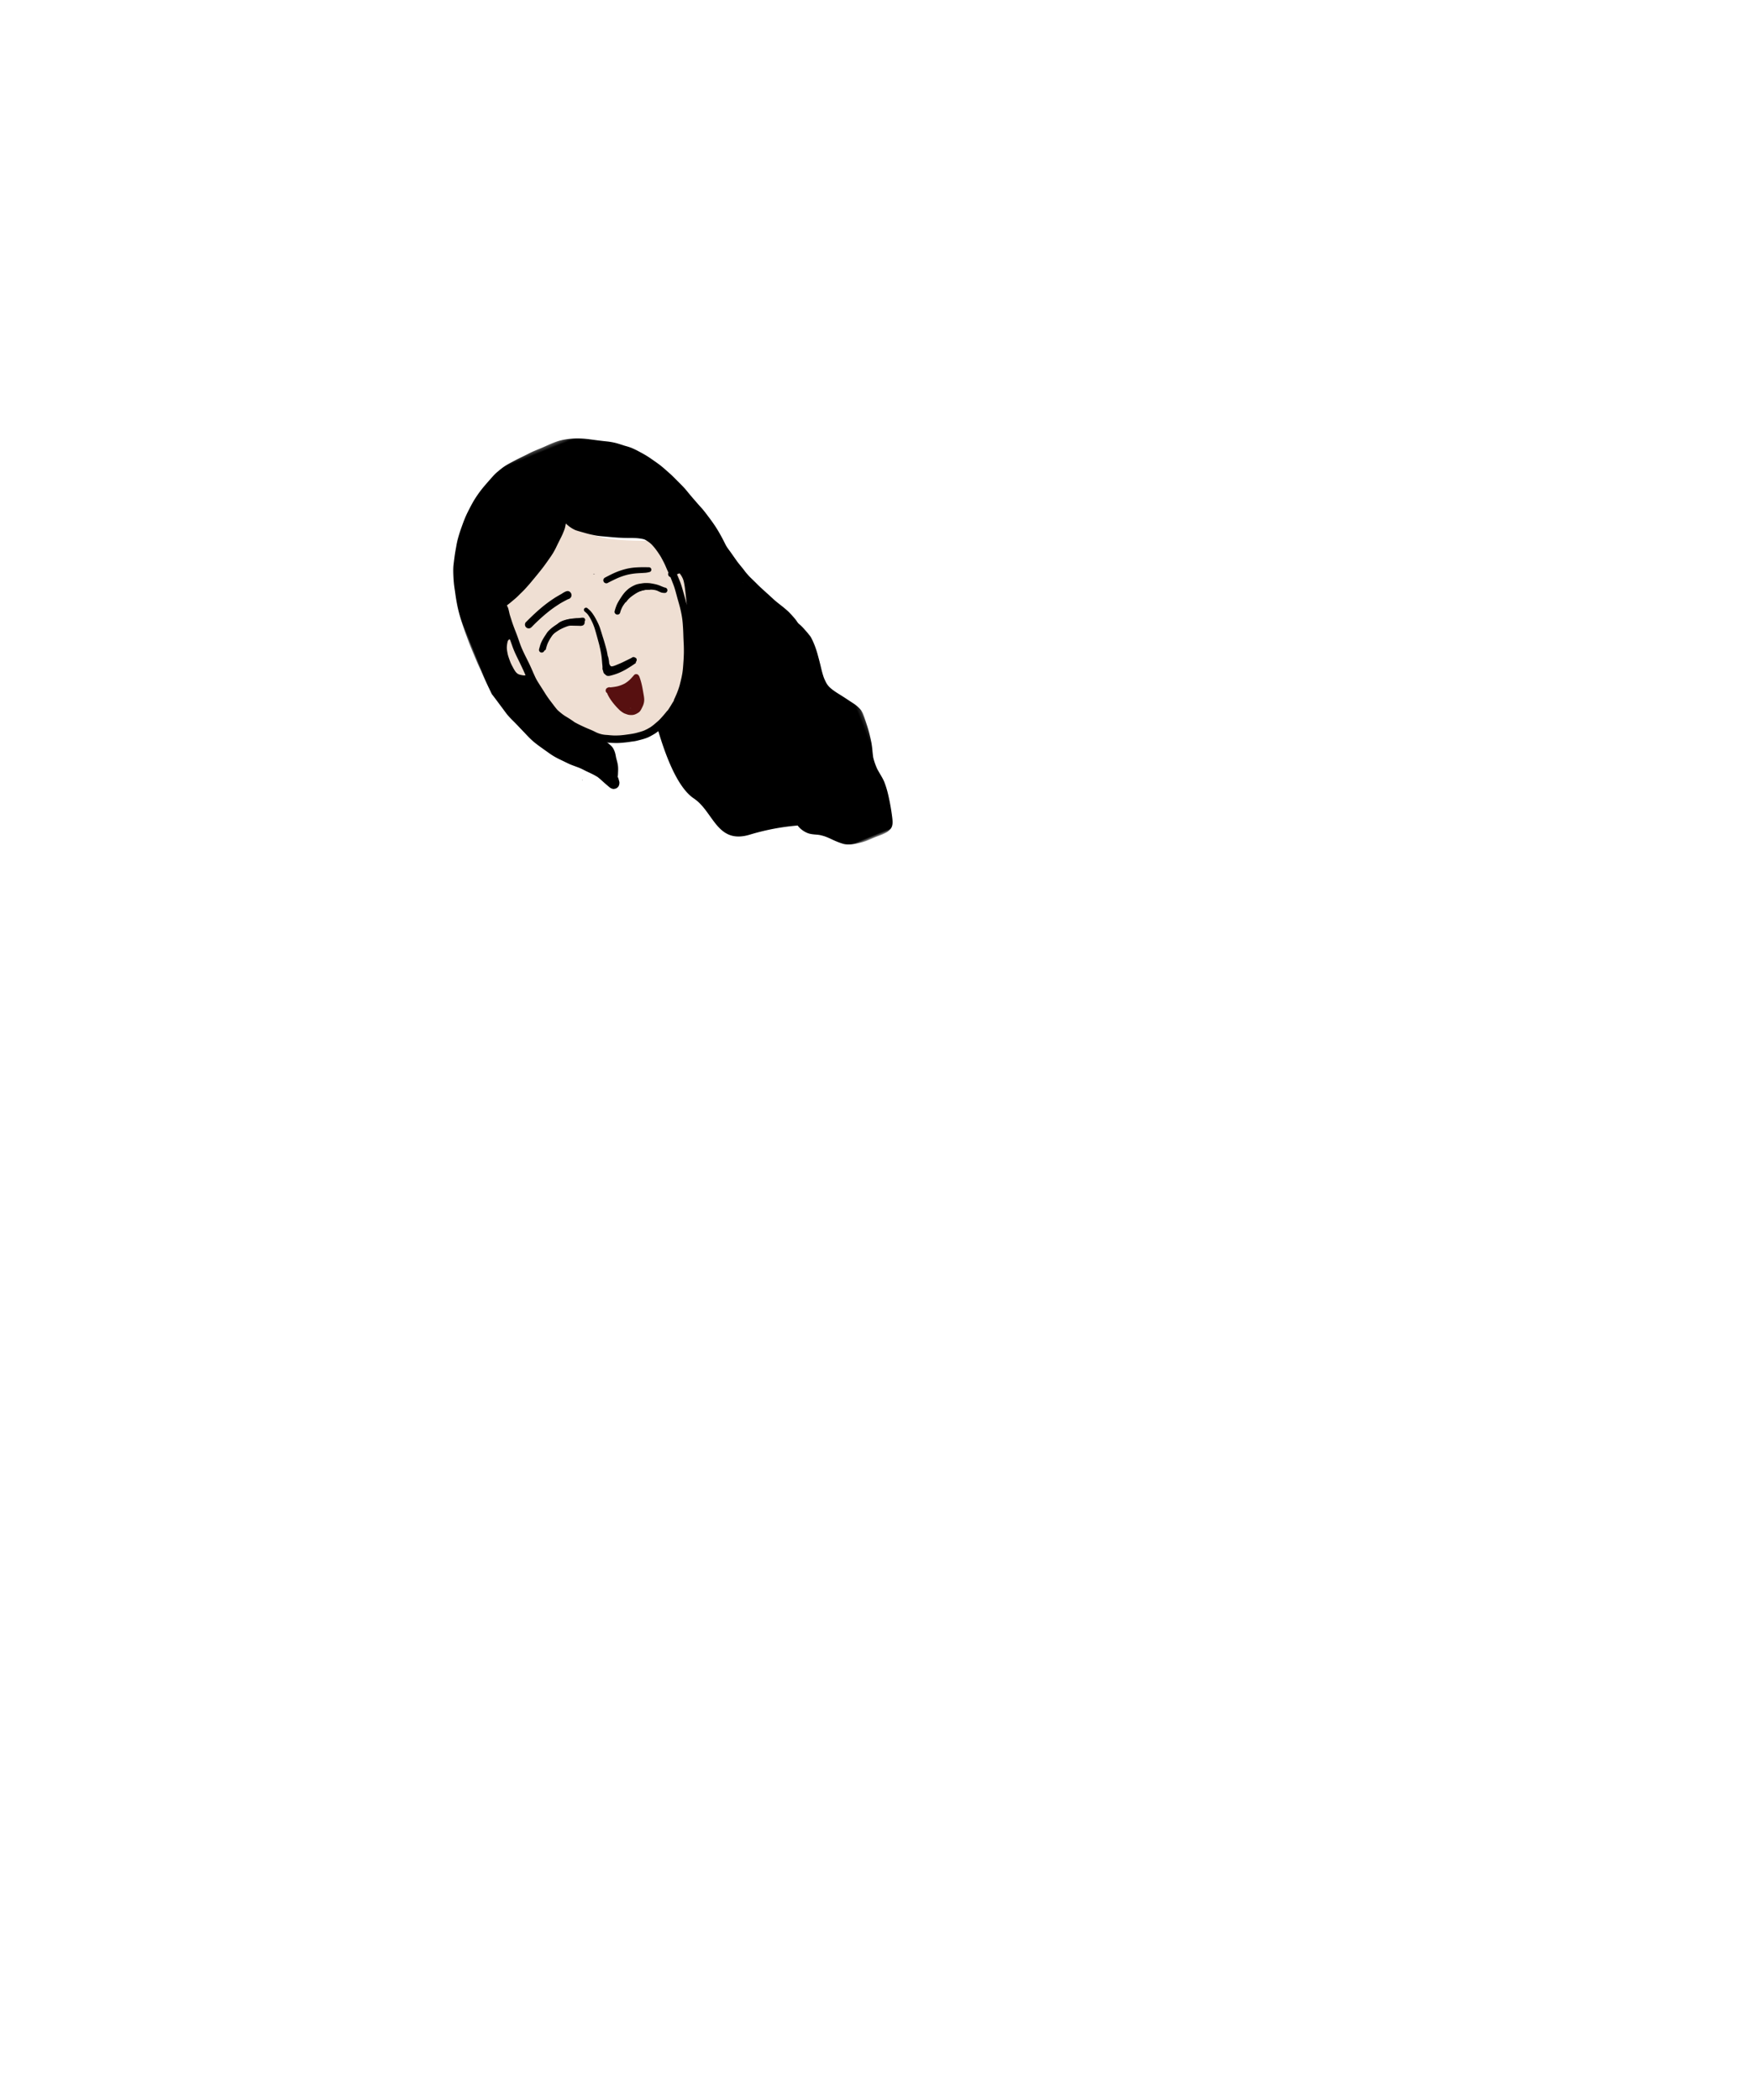 <svg width="501" height="600" xmlns="http://www.w3.org/2000/svg" xmlns:xlink="http://www.w3.org/1999/xlink"><defs><path id="a" d="M0 .269h96.84V139.27H0z"/></defs><g fill="none" fill-rule="evenodd"><path d="M143.296 174.123c5.753-4.847 9.586-8.7 11.5-11.558 1.915-2.858 3.783-7.517 5.604-13.977 4.291 2.602 8.3 4.284 12.025 5.046 3.725.763 9.206 1.022 16.445.779 5.946 4.453 9.227 13.34 9.842 26.66.616 13.32-4.165 22.987-14.342 29.002-7.477 1.69-12.508 2.046-15.094 1.067-18.172-6.875-26.832-19.215-25.98-37.02z" fill="#EFDFD3"/><path d="M175.96 178.011l-.117.03c.039-.009.08-.018.117-.03m-3.562 13.818c.05.441.332.773.704.93l.003-.001c.458-.03.907-.119 1.352-.226.708-.223 1.4-.482 2.087-.76.69-.276 1.392-.545 2.068-.86.69-.32 1.392-.61 2.083-.931.335-.156.663-.32.991-.493-.002-.296-.057-.55-.246-.806a1.42 1.42 0 00-.178-.2.382.382 0 01-.036-.048.94.94 0 00-.308-.282 10.46 10.46 0 01-1.148.788c-.476.278-.951.567-1.44.823-.39.2-.79.384-1.181.577-.33.161-.67.372-1.023.476-.368.107-.768.248-1.156.16-.326-.072-.668-.237-.906-.491l-.635.043a.965.965 0 00-.31.07c-.47.19-.781.723-.721 1.23m9.16-24.708c-.514.217-1 .479-1.471.776-.402.256-.754.577-1.099.904-.74.703-1.288 1.556-1.835 2.411-.294.464-.571.932-.811 1.425-.1.207-.176.424-.256.635-.173.46-.32.92-.438 1.4-.105.432.281.866.693.927a.84.84 0 00.618-.159c.181-.14.258-.319.313-.534.018-.074.038-.147.056-.223.17-.52.397-1.02.667-1.499.326-.503.685-.994 1.042-1.48.306-.424.64-.831 1-1.205a9.743 9.743 0 011.352-.998 8.75 8.75 0 011.444-.577l.306-.064c.42-.154.86-.264 1.319-.316a10.654 10.654 0 011.962-.057c.645.046 1.296.183 1.863.506.026.014.05.029.072.043.176.052.357.125.514.215l.074.022c.379.108.729.143 1.122.133.34-.014.622-.335.67-.651a.775.775 0 00-.647-.87c-.042-.008-.085-.011-.122-.02a15.315 15.315 0 01-1.096-.424 8.9 8.9 0 00-1.473-.502 18.441 18.441 0 00-1.448-.278c-.508-.078-1.028-.078-1.542-.075-.44.006-.885.079-1.321.145-.485.075-.99.172-1.448.357l-.08.032z" fill="#000" fill-rule="nonzero"/><path d="M181.71 167.646c-.235.095-.445.242-.662.364-.137.08-.256.19-.372.295-.656.587-1.22 1.273-1.57 2.084a3.465 3.465 0 00-.252 1.792 6.7 6.7 0 01.17-.267c.629-.951 1.607-1.647 2.557-2.259a8.014 8.014 0 011.36-.719 5.793 5.793 0 011.519-.392c.484-.056.964-.084 1.448-.078-.023-.018-.047-.034-.07-.05a.593.593 0 01-.06-.038l-.07-.066c-.307-.29-.71-.5-1.08-.691-.524-.276-1.093-.298-1.669-.293-.248.004-.525.098-.754.156a3.872 3.872 0 00-.444.142l-.05.02zm-14.707 6.219c-.212.272-.145.643.107.858.208.179.41.355.607.542.347.36.61.772.867 1.195.31.562.6 1.135.859 1.724a16.1 16.1 0 01.674 1.899c.392 1.34.755 2.691 1.118 4.042.269 1.137.532 2.277.684 3.441.074.588.119 1.178.165 1.77.032.446.106.896.107 1.343l-.005.144c-.007.272 0 .331.069.598.037.136.209.336.32.423a1 1 0 00.489.199.96.96 0 001.01-1.351 5.44 5.44 0 01-.029-.226 1.125 1.125 0 01-.259-.462c-.113-.407-.135-.532-.119-.946.006-.216.078-.426.15-.632a25.216 25.216 0 00-.3-1.975c-.171-.894-.44-1.772-.684-2.65-.227-.82-.502-1.63-.752-2.444a94.181 94.181 0 00-.572-1.836 12.155 12.155 0 00-.654-1.583 21.138 21.138 0 00-.951-1.79c-.15-.253-.316-.497-.48-.741a7.295 7.295 0 00-.667-.839c-.274-.292-.587-.553-.894-.815a.594.594 0 00-.605-.077.617.617 0 00-.255.19" fill="#000" fill-rule="nonzero"/><g transform="rotate(-22 425.652 -230.809)"><mask id="b" fill="#fff"><use xlink:href="#a"/></mask><path d="M48.691 84.343c.362-.259.725-.518 1.09-.774l.437-.307.148-.103.15-.105c.075.422.231.81.479 1.209l.067.109-.626.035-.805.084c-.513.064-.953.114-1.389.16.158-.103.308-.205.45-.308M61.99 55.996l.158-1.43.135-1.265c.1-.994.199-1.939.192-2.883v-.639c-.003-.487-.007-.97-.019-1.457l.125.045a10.667 10.667 0 01.565-.006l.115.045c.096.32.17.656.225 1.027.012.111.025.23.035.348.036.31.029.656-.023 1.12-.189 1.207-.522 2.391-.843 3.537l-.167.572-.215.765-.157.563-.212.759-.102.378-.032.109c.08-.458.153-.967.22-1.588M11.3 58.835l-.234-.071a8.379 8.379 0 01-.988-.63 3.76 3.76 0 01-.407-.378 3.984 3.984 0 01-.318-.572c-.147-.388-.215-.82-.279-1.268l-.04-.374c-.078-.682-.142-1.293-.127-1.898.017-.679.042-1.399.123-2.09.121-.704.253-1.392.49-2.012.254-.564.545-1.07.866-1.502.058-.07.12-.13.187-.192.083-.06.176-.112.266-.163l.176-.048.09.013.093.017.006.52-.054 1.313a26.252 26.252 0 000 2.768c.041.666.086 1.335.135 2.003l.067.992c.064.935.115 1.866.147 2.804.01.278.017.55.02.82l.006.009a1.971 1.971 0 00-.225-.061m4.64-21.019l.237-.077.606-.195c.635-.201 1.245-.45 1.969-.765.244-.102.488-.205.735-.3a23.92 23.92 0 001.876-.862l.126-.06.586-.291c.303-.148.6-.307.902-.47l.08-.042.417-.225a113.058 113.058 0 003.773-2.077 56.461 56.461 0 002.008-1.235l.147-.096.389-.249 1.106-.717c.15-.096.299-.202.446-.307l.167-.122.125-.086.077-.055c.157-.109.273-.192.382-.285l.285-.227.09-.074a18.2 18.2 0 00.744-.626l.221-.205c.29-.263.572-.519.86-.775.42-.375.844-.749 1.267-1.12l.064-.054c.402-.359.715-.64 1.004-.941l.244-.253c.24-.246.604-.617.87-.973.138-.188.256-.371.375-.56l.051-.077.084-.127.074-.11.141-.204c.032.195.11.355.192.512l.052.092.147.286c.205.38.45.755.77 1.18.247.31.514.637.828.903.211.182.433.361.655.534l.461.359.927.717a31.633 31.633 0 002.304 1.64c.653.436 1.427.84 1.937 1.105l.128.064.08.038.106.055.263.131.587.308.224.114c.887.455 1.772.91 2.667 1.338a60.606 60.606 0 003.644 1.575l.115.051c.459.199.943.41 1.396.647.574.3 1.061.601 1.5.921.135.116.26.246.405.432.208.269.41.56.593.851.186.3.347.611.524 1.011.458 1.194.804 2.532 1.087 4.212.118 1.002.208 1.833.237 2.644.01.245.016.49.02.732.002.211.006.42.012.628l.039.969c-.247.176-.363.563-.27.909a.87.87 0 00.324.47l-.022 1.93c0 .573-.023 1.065-.06 1.51-.03.35-.068.698-.11 1.044l-.039.342-.038.32-.039.32-.022.185c-.052.417-.09.737-.122 1.056-.071.695-.144 1.39-.231 2.084a33.354 33.354 0 01-.426 2.51 24.033 24.033 0 01-.739 2.732l-.042.125c-.217.694-.5 1.5-.971 2.784-.151.41-.296.816-.44 1.229l-.093.262-.093.266c-.09.268-.183.537-.282.809a45.256 45.256 0 01-.744 1.905l-.036.086c-.279.636-.56 1.28-.866 1.91-.379.778-.756 1.553-1.151 2.317-.709 1.363-1.653 2.656-2.412 3.693l-.219.298a22.45 22.45 0 01-2.024 2.227c-.372.368-.744.724-1.113 1.056l.106.026.07-.023-.202.122a31.368 31.368 0 00-1.154.854l-.837.606c-.2.14-.402.281-.607.418l-.003-.006-.138.051c-.16.07-.314.154-.472.24l-.163.096c-.995.54-1.8.945-2.531 1.264a15.2 15.2 0 01-1.011.359l-.308.102-.115.039c-.186.064-.365.124-.548.185-.354.109-.71.195-1.072.279-.263.048-.532.083-.802.115l-.266.035-.203.016-.259.016-.333.026a5.628 5.628 0 01-.242.006c-.199 0-.394-.01-.59-.023l-.128-.009a24.08 24.08 0 01-1.517-.166l-.11-.007c-.86-.122-1.764-.352-2.488-.537l-.264-.065-.285-.073a25.323 25.323 0 01-1.588-.458c-.498-.17-.988-.358-1.476-.557-.301-.134-.596-.278-.892-.422a14.9 14.9 0 01-.442-.227l-.138-.07a7.523 7.523 0 00-.362-.186 9.543 9.543 0 01-.928-.487 7.833 7.833 0 01-1.354-1.049 7.516 7.516 0 01-.557-.592l-.13-.148-.127-.143a28.747 28.747 0 00-1.037-1.063l-.128-.127c-.176-.173-.35-.346-.523-.526l-.086-.089a42.894 42.894 0 01-1.594-1.722 63.555 63.555 0 01-.786-.928c-.536-.902-1.178-1.757-1.8-2.586l-.33-.483a18.8 18.8 0 01-1.065-1.959 14.655 14.655 0 01-.337-1.062l-.035-.115c-.087-.3-.17-.608-.25-.912l-.026-.096-.029-.105-.038-.138-.11-.41a30.283 30.283 0 01-.747-3.309l-.045-.246-.045-.243a37.261 37.261 0 00-.16-.874l-.078-.42-.028-.153a57.534 57.534 0 01-.334-1.882 14.615 14.615 0 01-.116-1.113c-.025-.49-.044-.98-.06-1.47l-.007-.332c-.025-.864-.048-1.712-.106-2.518-.032-.477-.07-.957-.108-1.434l-.013-.157c-.106-1.341-.216-2.73-.187-4.141a52.21 52.21 0 01.068-1.6l.041-.855c.03-.717.039-1.434.046-2.154l.003-.265c.015-.912.045-1.667.09-2.307l.038-.547.02-.25c.035-.484.07-.944.118-1.405l.08-.49.083-.528.013-.092c.036-.244.071-.49.081-.74a2.32 2.32 0 00-.01-.329 2.594 2.594 0 01-.013-.244.855.855 0 00-.025-.233l.086.006a30.19 30.19 0 001.806-.547M41.416.326l-.562.026c-.676.022-1.356.026-2.03.029h-.26l-.254.003a30.2 30.2 0 00-2.534.14c-.654.062-1.309.106-1.967.151l-.496.035c-.556.035-1.107.09-1.66.144l-.688.07c-.991.1-1.816.19-2.663.369-.84.182-1.694.46-2.259.643l-.192.06c-.863.272-1.696.689-2.431 1.056l-.748.375c-.606.305-1.21.608-1.809.925a32.15 32.15 0 00-4.568 2.906c-.641.5-1.283 1.047-1.94 1.61l-.068.06-.27.233a31.33 31.33 0 00-2.069 1.963 64.56 64.56 0 00-1.33 1.459l-.543.608a38.048 38.048 0 00-1.963 2.416c-.44.58-.837 1.21-1.158 1.718l-.08.131-.228.362a49.66 49.66 0 00-1.385 2.307l-.148.263c-.276.49-.549.98-.818 1.475-.468.854-.808 1.744-1.116 2.583-.34.934-.648 1.875-.908 2.797a48.391 48.391 0 00-.391 1.556l-.071.296-.074.292-.119.47a55.444 55.444 0 00-.648 2.916c-.34 1.747-.564 3.606-.715 5.852-.103 1.6-.18 3.358-.237 5.527-.033 1.319-.01 2.73.02 4.055l.021 1.344c.016.896.055 1.773.113 2.682.032.45.041.899.05 1.35l.007.163.004.173.019.794c.048 1.488.144 2.948.247 4.439l.013.195.012.201.042.59.01.156c.416 1.44.78 2.892 1.164 4.34.196.732.379 1.468.571 2.201.155.583.36 1.146.57 1.706.421 1.046.877 2.067 1.313 3.104.417.982.825 1.965 1.254 2.941a91.374 91.374 0 001.511 3.21c.164.077.315.182.45.317.554.55 1.026 1.2 1.514 1.81.387.494.779.983 1.17 1.476.812 1.03 1.627 2.061 2.432 3.097.516.666 1.032 1.332 1.549 1.994.62.74 1.238 1.476 1.874 2.2.167.12.305.278.404.453.112.125.224.25.337.371.26.289.523.574.779.865l.138.154a9.2 9.2 0 00.815.544c.055.018.112.038.17.054.028.003.058.003.09.006.404-.195.907-.321 1.358-.247a45.888 45.888 0 00.653-1.765c.189-.567.318-1.169.44-1.748l.083-.388c.221-1.056.356-1.872.436-2.643a8.339 8.339 0 00-.11-2.32c.2.22.357.385.514.55l.257.283c.238.262.423.467.628.652.334.304.671.573 1.001.794a10.865 10.865 0 001.617.943l.077.042.456.23c.427.222.86.436 1.302.635.843.393 1.71.723 2.57.975.84.26 1.652.48 2.415.656l.263.064.109.032c.257.067.51.131.763.186.37.074.739.122 1.107.17l.119.015.289.039c.644.087 1.34.166 2.05.166.176 0 .359-.005.539-.015.513-.036 1.02-.106 1.526-.176a10.01 10.01 0 001.313-.276c.375-.105.744-.23 1.112-.358l.1-.038.1-.032a.362.362 0 00.137.022c.123 0 .254-.016.405-.045.167-.035.327-.106.481-.173l.211-.1c.379-.152.745-.328 1.114-.508-.039.035-.042.103-.042.16a1.808 1.808 0 00.863 1.565l.141.09c.032.17.09.349.164.53.279.717.715 1.365 1.062 1.882l.205.308c.539.822 1.27 1.577 2.168 2.247.257.188.536.355.812.518l.135.083.352.215c.452.297.905.586 1.373.854l.132.076c.558.32 1.059.615 1.51.957.19.18.367.378.537.611.179.267.35.58.506.932.157.483.266 1.008.353 1.702.055.759.083 1.412.083 1.994.004.346-.01.695-.022 1.04l-.003.093c-.013.371-.022.714-.02 1.056a82.436 82.436 0 01-.083 4.48c-.025.72.013 1.437.058 2.173l.01.125c.045.816.096 1.658.205 2.458.112.812.369 1.578.58 2.153.376 1.047.995 2.08 1.835 3.076.424.496.812.886 1.22 1.232l.252.211c.241.205.482.407.722.605.199.16.392.31.613.442.112.07.237.127.366.186l.202.092.298.144c.495.24.978.467 1.46.643.44.163.885.33 1.318.519.892.46 1.697 1.088 2.438 1.693.308.271.603.531.857.832.076.121.15.259.218.4.225.723.346 1.514.449 2.147l.022.14c.183 1.162.812 2.35 1.775 3.342.599.608 1.318.992 2.126 1.395.388.195.789.397 1.152.646.352.24.683.497 1.01.762.494.438.988.928 1.51 1.498a28.195 28.195 0 001.547 1.571c.362.333.734.653 1.113.947.488.378 1.072.621 1.63.826.833.323 1.806.486 2.514.601.98.167 1.752.247 2.452.253h.086c.375 0 .75-.01 1.126-.019.417-.013.782-.02 1.149-.02.416 0 .833.01 1.254.024.301.009.606.015.91.022.507 0 .96-.045 1.38-.087.52-.06.946-.224 1.309-.371 1.29-.5 1.665-1.907 1.998-3.146l.052-.205c.166-.614.31-1.234.455-1.855.31-1.36.581-2.759.808-4.164.206-1.29.322-2.553.344-3.763.012-.855-.123-1.731-.231-2.436l-.026-.175a56.98 56.98 0 01-.215-1.601 17.262 17.262 0 01.164-3.593c.144-.608.323-1.226.5-1.821.228-.775.469-1.575.626-2.394.336-1.786.555-3.39.664-4.903.058-.771.115-1.542.157-2.316.019-.356.035-.714.039-1.07a5.627 5.627 0 00-.065-.819l-.023-.211c-.035-.275-.14-.544-.217-.74l-.077-.192a8.251 8.251 0 00-.273-.614c-.333-.694-.808-1.367-1.155-1.852l-.247-.353-.414-.6a66.092 66.092 0 00-1.148-1.646l-.375-.522-.356-.492-.433-.6c-.481-.703-.98-1.471-1.341-2.322l-.049-.148-.047-.143a5.501 5.501 0 01-.235-1.076c-.054-.646-.103-1.334-.054-2.025.057-.743.144-1.489.257-2.209.205-1.296.387-2.666.574-4.304.202-1.815.22-3.507.057-5.033-.032-.304-.121-.593-.22-.912l-.088-.289a19.87 19.87 0 00-.34-1.037l-.07-.205c-.241-.688-.527-1.5-.902-2.214-.346-.678-.77-1.353-1.141-1.952l-.437-.697c-.542-.89-1.26-2.062-2.034-3.127a130.562 130.562 0 00-1.838-2.487l-.144-.192c-.67-.883-1.338-1.766-1.986-2.656l-.648-.896-.324-.451c-.179-.262-.349-.531-.522-.8l-.055-.08-.051-.077-.328-.502c-.288-.442-.584-.868-.988-1.236.02-.502.013-1.027.004-1.561l-.02-.848a413.594 413.594 0 00-.093-5.7c-.022-1.069-.141-2.15-.234-3.02l-.025-.24-.023-.218c-.07-.65-.138-1.3-.186-1.952-.11-1.575-.286-3.658-.673-5.79-.264-1.469-.648-2.925-.992-4.21l-.186-.686c-.25-.934-.51-1.757-.8-2.509a43.851 43.851 0 01-.55-1.558 75.453 75.453 0 00-.331-.957 92.007 92.007 0 01-1.045-3.216c-.312-.992-.71-1.936-1.194-3.07l-.048-.115-.11-.252a132.06 132.06 0 00-.881-2.077 36.334 36.334 0 00-.523-1.082l-.073-.153-.074-.154-.074-.147-.257-.509c-.362-.72-.738-1.463-1.138-2.135-.382-.64-.79-1.27-1.2-1.89l-.055-.084a34.08 34.08 0 00-1.306-1.914 36.22 36.22 0 00-.715-.912l-.16-.198-.08-.1-.074-.09-.074-.085-.378-.458a24.349 24.349 0 00-1.476-1.642c-.587-.576-1.235-1.071-1.758-1.472l-.539-.454-.183-.15c-.52-.429-.953-.791-1.376-1.095a19.083 19.083 0 00-2.264-1.389c-1.48-.79-2.891-1.587-4.197-2.33-2.511-1.43-5.052-2.365-7.547-2.783-.78-.126-1.61-.186-2.612-.186-.722 0-1.446.028-2.168.057" fill="#000" fill-rule="nonzero" mask="url(#b)"/></g><path d="M166.562 222.998a3.403 3.403 0 00-.057-.16l-.021-.008c-.05-.021-.1-.043-.149-.06l.227.228m22.7-83.998c.793.67 1.575 1.351 2.345 2.044.622.56 1.19 1.17 1.758 1.782l-.073-.077c.558.616 1.104 1.241 1.667 1.849.562.595 1.136 1.179 1.7 1.773a53.71 53.71 0 011.628 1.88c.574.71 1.145 1.422 1.727 2.126.532.641 1.036 1.304 1.597 1.915.589.643 1.196 1.276 1.799 1.907.284.317.559.639.813.98.29.383.566.775.844 1.17.5.707.95 1.443 1.442 2.155.544.785 1.07 1.58 1.601 2.373.505.76.994 1.535 1.56 2.249.592.747 1.126 1.536 1.72 2.28.636.795 1.339 1.533 2.055 2.251.668.67 1.31 1.367 1.987 2.024.687.673 1.402 1.311 2.1 1.969.532.495 1.058 1.001 1.587 1.498a33.14 33.14 0 001.725 1.484c.548.449 1.105.886 1.643 1.353.255.22.509.446.757.674.234.22.456.444.676.674.378.43.75.864 1.111 1.31.4.493.713 1.064 1.033 1.61a53.8 53.8 0 012.215 4.992c.711 1.828 1.155 3.747 1.622 5.65.18.725.329 1.462.491 2.19l-.077-.37c.263 1.241.532 2.481.745 3.728.107.623.166 1.258.247 1.885.077.613.232 1.217.302 1.835.056.515.414.948.938 1.046.59.11 1.262-.3 1.346-.924.135-1.01.095-2.067.006-3.084-.044-.52-.1-1.03-.178-1.547-.071-.5-.18-1-.274-1.497-.167-.92-.366-1.833-.556-2.747-.234-1.11-.48-2.216-.75-3.314a59.611 59.611 0 00-.74-2.746c-.143-.466-.33-.922-.507-1.376a48.46 48.46 0 00-.52-1.28 59.066 59.066 0 00-1.255-2.728c-.469-.945-.963-1.885-1.588-2.74-.282-.387-.602-.745-.916-1.104a36.185 36.185 0 00-1.192-1.28c-.14-.146-.303-.277-.453-.41-.188-.165-.378-.334-.567-.496a40.952 40.952 0 00-1.154-.938c-.762-.593-1.529-1.188-2.24-1.842-.736-.677-1.471-1.356-2.218-2.024-.846-.76-1.686-1.517-2.488-2.329-.74-.754-1.524-1.469-2.26-2.229a50.315 50.315 0 01-.824-.943c-.3-.358-.567-.744-.856-1.11-.573-.715-1.173-1.404-1.71-2.143-.56-.77-1.1-1.558-1.65-2.336-.527-.74-1.073-1.465-1.614-2.196-.268-.364-.555-.714-.836-1.07-.285-.359-.554-.736-.86-1.075a21.403 21.403 0 00-1.136-1.183 63.776 63.776 0 01-.914-.874c-.348-.339-.699-.677-1.042-1.021-.324-.33-.63-.67-.959-.994-.335-.334-.666-.673-.999-1.008-.318-.32-.654-.619-.972-.936a61.902 61.902 0 00-2.177-2.099c-.713-.651-1.444-1.28-2.148-1.942-.699-.66-1.37-1.351-2.046-2.034a35.675 35.675 0 00-2.05-1.878c-.507-.433-1.01-.865-1.519-1.295a.328.328 0 00-.348-.062c-.227.091-.366.416-.12.624" fill="#000" fill-rule="nonzero"/><path d="M208.342 166.098a.447.447 0 00.056.627c.467.384.94.759 1.397 1.154.36.307.716.615 1.072.924.489.42.985.834 1.453 1.273.538.511 1.081 1.016 1.615 1.532l.07.067c.21.26.431.511.657.758.372.406.771.768 1.177 1.14a.51.51 0 00.834-.409.912.912 0 00.404-.278.952.952 0 00.22-.672 1.185 1.185 0 00-.179-.512c-.06-.106-.114-.222-.18-.327l-.238-.38c-.156-.25-.315-.498-.479-.742-.159-.24-.322-.478-.481-.72l-.235-.35a6.652 6.652 0 00-.163-.238c-.108-.167-.258-.307-.393-.453a.98.98 0 00-.44-.208l-.042-.006a25.64 25.64 0 00-.585-.662 9.896 9.896 0 00-.702-.676 2.478 2.478 0 00-.823-.469c-.18-.068-.353-.095-.543-.026a.73.73 0 00-.46.539.53.53 0 00-.023.165l-.01.18c.011.105.04.204.08.302.053.158.168.295.252.436.092.154.18.31.274.464l-.42-.363c-.37-.313-.735-.628-1.1-.943-.471-.403-.953-.792-1.434-1.184a.458.458 0 00-.63.057m-10.476 31.347a1.45 1.45 0 00-.273.275c-.071.099-.13.209-.195.314-.05.082-.091.169-.14.253-.146.256-.287.513-.432.772-.04.071-.08.143-.122.213a.9.9 0 00-.59-.007 2.226 2.226 0 00-.591.283c-.172.117-.317.28-.469.417-.207.19-.396.398-.581.607-.218.24-.43.485-.638.734-.215.264-.426.556-.55.872-.224.552-.18 1.25.285 1.668a.768.768 0 00.174.115c-.068.099-.135.2-.198.303-.12.2-.07.497.06.676.184.264.485.322.78.248.222-.059.39-.234.523-.409.158-.201.29-.423.424-.64.135-.22.259-.454.384-.684.191-.349.372-.706.549-1.063.161-.314.309-.632.461-.95.077-.162.153-.323.232-.486.037-.081.078-.16.116-.237.033-.066.066-.124.093-.19l.368-.655.232-.422.002.316c.007.488.004.975.003 1.463.002.392.03.785.05 1.178.034.638.072 1.274.129 1.91.021.216.21.386.428.367a.402.402 0 00.368-.426 41.6 41.6 0 01-.119-1.75c-.02-.399-.057-.802-.053-1.2.01-.92.001-1.841.043-2.761.01-.148.019-.295.02-.442.002-.15-.037-.297-.07-.439-.053-.25-.386-.37-.611-.278a.333.333 0 00-.092.055m14.831-22.338c.305.885.658 1.75 1.032 2.607.362.827.722 1.658 1.108 2.475.383.812.753 1.626 1.162 2.424.433.85.862 1.705 1.31 2.549 1.27 2.398 2.54 4.8 3.82 7.192.191.373.385.744.575 1.117.18.35.366.692.533 1.045l.654 1.397c-.197-.252-.377-.517-.564-.77-.5-.68-.994-1.356-1.484-2.038a420.565 420.565 0 00-10.049-13.501c-.124-.158-.25-.316-.37-.478a.376.376 0 00-.063-.107 1.329 1.329 0 00-.073-.085c-.182-.202-.451-.286-.692-.12a.504.504 0 00-.122.692c.228.322.477.631.72.94l1.178 1.53c.378.49.747.982 1.112 1.477 1.089 1.469 2.198 2.922 3.257 4.413 1.088 1.535 2.192 3.063 3.248 4.621.512.764 1.03 1.523 1.543 2.287.514.768 1.013 1.55 1.552 2.302.324.45.644.897.98 1.337.161.211.323.422.49.63.088.114.176.223.26.338.11.142.222.28.363.391.17.136.373.195.58.238.576.12 1.089-.38 1.055-.944-.016-.287-.022-.567-.076-.849a9.2 9.2 0 00-.245-.964c-.16-.525-.37-1.042-.596-1.543-.215-.483-.435-.967-.654-1.448-.378-.842-.805-1.66-1.219-2.486-.438-.88-.91-1.745-1.368-2.616-.419-.797-.832-1.597-1.248-2.395a1234.25 1234.25 0 00-1.58-3.01c-.392-.766-.78-1.532-1.172-2.294-.397-.776-.75-1.575-1.124-2.362-.72-1.528-1.381-3.084-2.102-4.612-.106-.23-.237-.407-.473-.52a.918.918 0 00-.702-.033l-.033.012a.928.928 0 00-.523 1.161m-77.111 8.619c.122.336.526.546.87.407.343-.138.539-.51.41-.87-.122-.337-.525-.546-.87-.407a.69.69 0 00-.41.87m1.958 5.194c.546 1.487 1.114 2.987 1.797 4.42.32.681.68 1.343 1.03 2.01.323.611.7 1.194 1.031 1.799.299.585.613 1.151.96 1.707.345.547.707 1.082 1.05 1.63.654 1.054 1.29 2.122 1.94 3.177.666 1.082 1.373 2.131 2.203 3.097.925 1.083 1.915 2.109 2.884 3.156.836.905 1.736 1.77 2.71 2.53 1.002.775 2.038 1.499 3.068 2.232.589.421 1.174.84 1.785 1.222.592.369 1.195.69 1.82.997.527.257 1.06.508 1.59.766.564.273 1.124.564 1.707.798.78.316 1.58.587 2.367.894.714.277 1.388.66 2.08.992.735.356 1.485.681 2.206 1.07.332.18.662.368.989.562.89.683 1.698 1.488 2.553 2.21.21.175.414.347.616.524a13.805 13.805 0 00.321.261c.293.23.464.302.813.403.149.044.309.055.461.028.14-.032.279-.061.42-.09.271-.1.501-.258.687-.482a1.04 1.04 0 00.246-.386c.127-.371.135-.437.15-.837.01-.208-.081-.423-.132-.627-.028-.102-.053-.206-.081-.312a3.442 3.442 0 00-.295-.745l.01-.044c.094-.38.083-.8.1-1.19.032-.62.049-1.232-.02-1.859-.088-.799-.337-1.57-.529-2.348-.074-.39-.14-.78-.234-1.168a5.904 5.904 0 00-.606-1.491c-.26-.461-.671-.83-1.065-1.171-.34-.294-.702-.566-1.073-.823-1.58-1.09-3.26-2.013-4.969-2.881a5.263 5.263 0 00-.28-.151c-.643-.324-1.468-.122-1.925.425-.18.214-.294.46-.349.738-.086.456.042.832.265 1.222.168.294.451.49.73.668.298.187.593.378.892.561l.11.067c.148.14.292.283.434.43.4.474.787.946 1.168 1.433a1.7 1.7 0 00-1.428 1.803c.016.076.031.152.048.227a17.69 17.69 0 00-1.134-.46 77.024 77.024 0 01-3.31-1.835c-.749-.44-1.51-.858-2.248-1.312a54.244 54.244 0 01-6.03-4.987c-.422-.403-.816-.847-1.211-1.277-.441-.474-.88-.953-1.322-1.43a208.12 208.12 0 00-2.83-3.006 30.76 30.76 0 00-.677-.675c-.503-.491-1.386-.466-1.933-.082-.228.16-.404.38-.519.625l-.051-.067c-.805-1.05-1.586-2.117-2.377-3.175-.377-.507-.76-1.008-1.113-1.531-.347-.516-.661-1.055-1-1.574-.322-.49-.653-.969-.946-1.478a113.68 113.68 0 01-.877-1.558 43.035 43.035 0 01-1.688-3.988.53.53 0 00-.672-.319l-.017.007a.531.531 0 00-.3.667zm55.279 17.451l-.04.128a.951.951 0 01.04-.128m-1.674-.952c-.319.512-.25 1.205-.173 1.772l.083.546c.062.386.154.725.348 1.067.308.549.673 1.068 1.033 1.581.33.472.636.958.99 1.413.383.497.855.876 1.324 1.284.353.309.75.612 1.191.774.31.117.6.207.925.241.238.024.478.045.718.073.594.067 1.171.099 1.764-.009.535-.096 1.057-.243 1.584-.37a3.54 3.54 0 01.446-.051l.061.01c.306.226.603.475.873.745.24.277.47.564.722.835.224.237.502.393.788.561.219.08.444.149.67.206.257.068.63.035.904 0 .468-.058.938-.213 1.382-.372a1.827 1.827 0 001.197-1.843c-.072-.993-.96-1.732-1.944-1.669-.141.01-.282.018-.421.025-.315-.387-.622-.778-.994-1.12-.602-.558-1.337-1.04-2.138-1.234-.78-.19-1.554-.095-2.32.081-.66.154-1.282.43-1.932.615a8.54 8.54 0 01-1.23.059 3.294 3.294 0 01-.225-.035 8.061 8.061 0 01-.972-.528c-.81-.557-1.522-1.25-2.192-1.966a6.59 6.59 0 01-.505-.644 6.947 6.947 0 01-.197-.625 4.367 4.367 0 01-.056-.535.8.8 0 01.04-.066c.275-.45-.024-1.078-.46-1.284a.97.97 0 00-.769-.022c-.243.098-.38.265-.515.485m-21.467-41.309c.125-.02.25-.047.375-.074l-.078-.005a2.399 2.399 0 00-.478.01l.18.069m3.048 23.679c.165.731.354 1.452.542 2.174l-.01-.045c.007.031.014.062.023.094l.003.016-.001-.006c.033.132.066.262.09.395.021.113.021.233.061.341l.003-.005a.39.39 0 00.506.22.432.432 0 00.074-.036c.024.026.05.05.075.074-.157.04-.315.08-.468.132a1.356 1.356 0 00-.446.247c-.12.1-.22.227-.272.375a1.157 1.157 0 00-.048.496c.028.24.148.52.347.67.368.277.875.206 1.297.101.883-.221 1.752-.5 2.586-.868.798-.354 1.59-.757 2.332-1.226.223-.138.448-.277.668-.42.12-.07.238-.144.353-.22.248-.166.498-.325.73-.516a2.56 2.56 0 00.72-.915c.059-.145.1-.334.062-.488a.707.707 0 00-.133-.292.626.626 0 00-.385-.226.444.444 0 00-.15-.092.684.684 0 00-.28-.042c-.067 0-.127.023-.187.044-.078.021-.153.086-.223.132-.042.027-.085.051-.129.077-.353.19-.711.36-1.07.535-.464.222-.926.45-1.384.676-.407.203-.825.375-1.242.55-.49.202-.977.421-1.484.574-.17.041-.342.07-.516.083a.732.732 0 01-.05-.008.918.918 0 01-.116-.05 1.223 1.223 0 01-.141-.105 1.724 1.724 0 01-.163-.22 3.429 3.429 0 01-.198-.489 33.821 33.821 0 00-.04-.426 7.93 7.93 0 00-.248-1.35c-.03-.141-.071-.279-.228-.34a.384.384 0 00-.21-.017.422.422 0 00-.382-.041c-.17.069-.31.253-.268.437m-21.451-14.261l.04-.038a.574.574 0 01.015-.041c-.02.026-.038.053-.055.08m1.479 4.796l-.11.107.11-.107m.09-.091l-.076.078.077-.078m7.75-8.63a.871.871 0 00-.077.058c-.228.125-.455.251-.679.383-.32.184-.637.368-.955.555-.286.167-.556.362-.833.543-2.874 1.886-5.379 4.224-7.794 6.656-.187.186-.25.535-.219.785a1.078 1.078 0 001.197.949c.317-.038.518-.199.735-.414l.79-.8c1.502-1.464 3.068-2.876 4.746-4.14.862-.651 1.759-1.231 2.668-1.816l-.052.03c.402-.228.805-.457 1.213-.675.217-.115.434-.227.655-.34.093-.048.19-.1.29-.147.056-.019.113-.04.168-.062a1.09 1.09 0 00.42-.205l.02-.01-.002-.003c.231-.185.4-.455.443-.746.1-.693-.531-1.453-1.273-1.308-.155.03-.303.077-.446.135-.36.145-.687.361-1.015.572m12.366-4.606c-.212.109-.374.237-.47.463a.855.855 0 00.454 1.124c.192.081.467.104.66.006a54.562 54.562 0 012.743-1.354 18.57 18.57 0 012.934-1.013 17.77 17.77 0 012.879-.434c.398-.03.804-.046 1.207-.067.357-.024.713-.043 1.069-.069a5.75 5.75 0 001.054-.186c-.028.007-.056.015-.083.02l.12-.027c.194-.043.352-.107.474-.267a.7.7 0 00.144-.507.708.708 0 00-.267-.472c-.16-.122-.316-.142-.51-.143-.073 0-.145 0-.218.002a36.527 36.527 0 00-3.186.035c-.774.043-1.54.132-2.305.278-.787.153-1.565.377-2.326.623-.35.115-.694.242-1.035.38-1.144.462-2.246 1.038-3.338 1.608" fill="#000" fill-rule="nonzero"/><path d="M178.522 197.2c.506-.21.982-.49 1.437-.793.632-.42 1.171-.954 1.651-1.535.178.728.327 1.459.431 2.201.058.419.117.837.177 1.25.07.51.141 1.026.155 1.54a3.404 3.404 0 01-.088.58c-.155.465-.39.907-.633 1.334-.054.087-.112.17-.175.25a2.144 2.144 0 01-.203.147 3.07 3.07 0 01-.496.217 2.53 2.53 0 01-.315.035 3.342 3.342 0 01-.52-.06 5.818 5.818 0 01-.916-.363c-.439-.29-.82-.64-1.192-1.01a26.645 26.645 0 01-1.475-1.71 16.857 16.857 0 01-.91-1.288c.54-.073 1.078-.17 1.61-.307.461-.12.91-.263 1.351-.442l.111-.045m-.008-1.889l-.135.08a3.04 3.04 0 01.135-.08m1.546-1.169l-.103.103.103-.103m1.056-1.155c-.344.39-.69.783-1.055 1.154a8.68 8.68 0 01-1.522 1.155 9.36 9.36 0 01-1.998.77c-.71.165-1.43.257-2.154.326a.722.722 0 00-.627.06c-.416.088-.71.516-.662.937a.833.833 0 00.414.632c.032.101.07.2.113.298.372.827.88 1.585 1.423 2.307a19.867 19.867 0 001.672 1.902c.175.175.352.366.547.522.323.26.645.491 1.01.696.2.116.438.182.654.264.208.078.424.15.638.201.215.051.418.066.635.075.31.01.6.01.899-.063.265-.065.517-.143.755-.274.19-.1.382-.21.565-.322a2.03 2.03 0 00.633-.635c.15-.22.269-.464.384-.7.091-.179.174-.357.258-.536a4.29 4.29 0 00.418-1.808c0-.608-.123-1.221-.226-1.817-.153-.867-.293-1.736-.497-2.592-.102-.442-.22-.888-.36-1.322-.103-.32-.2-.647-.336-.958-.122-.278-.4-.612-.731-.637-.16-.011-.305-.018-.46.045-.164.066-.275.19-.39.32" fill="#571010" fill-rule="nonzero"/><path d="M180.6 194.951c-.056.088-.112.18-.161.272a1.63 1.63 0 00-.111.408 1.294 1.294 0 00-.007.268.974.974 0 00-.107.057.927.927 0 00-.607-.148.905.905 0 00-.78.757 1.9 1.9 0 00-.027.27.787.787 0 00-.236-.013 1.4 1.4 0 00-.318.08c-.203.072-.316.228-.416.407-.004.005-.006.01-.009.016a1.729 1.729 0 00-.218-.208c-.355-.305-.979-.136-1.142.3-.014.039-.028.078-.04.117a.854.854 0 00-.2-.197c-.24-.168-.566-.144-.752.098a.95.95 0 00-.135.24l-.027-.11c-.049-.197-.196-.355-.416-.328-.183.018-.378.214-.329.412l.159.675c.031.128.059.258.09.384.025.107.046.202.088.306.04.098.11.152.195.208a.395.395 0 00.519-.039l.004.021c.063.406.117.823.232 1.218.116.408.725.553 1.034.28a1.68 1.68 0 00.12-.108l.053.213c.03.133.058.27.096.4.05.174.131.316.23.466.133.212.433.311.672.285a.7.7 0 00.464-.25l.03.284c.014.143.01.29.04.43a.794.794 0 00.153.38.79.79 0 00.503.294.781.781 0 00.579-.152c.169-.13.249-.3.295-.502a3.31 3.31 0 00.035-.173c.031.08.074.155.127.225a.968.968 0 00.617.361.96.96 0 00.6-.11 1.033 1.033 0 001.358-.235c.08-.106.156-.22.198-.346.031-.092.055-.185.078-.278.033-.11.063-.223.097-.335.036-.135.014-.282.014-.42 0-.065 0-.13-.004-.198-.024-.426-.1-.854-.153-1.277-.058-.477-.113-.956-.17-1.433-.04-.346-.08-.693-.126-1.037a11.89 11.89 0 00-.176-1.012c-.04-.174-.09-.347-.138-.521-.049-.17-.133-.32-.216-.475a.959.959 0 00-.756-.592 1.047 1.047 0 00-.53.068.768.768 0 00-.374.297" fill="#571010" fill-rule="nonzero"/><path d="M160.423 177.715c-.874.415-1.705.91-2.476 1.494-.436.332-.833.695-1.217 1.089a4.453 4.453 0 00-.54.704c-.168.258-.341.514-.51.772-.38.586-.73 1.2-1.017 1.834-.254.554-.392 1.17-.563 1.756-.062.208-.09.385-.005.596a.776.776 0 001.012.426c.172-.07.371-.23.427-.418.143-.485.274-.98.445-1.46.157-.446.397-.866.635-1.276.18-.3.373-.594.571-.882.21-.308.412-.626.657-.904.648-.607 1.396-1.099 2.153-1.558.803-.42 1.623-.789 2.489-1.053.212-.042.418-.074.637-.084.516.01 1.03.024 1.547.034.261.005.521.007.78.013.105.003.209.012.316.02.274.017.495-.027.756-.108.389-.126.617-.578.572-.963a.911.911 0 00-.185-.457c-.15-.195-.332-.274-.553-.339l.06.017c-.122-.036-.24-.075-.366-.093a3.119 3.119 0 00-.439-.016c-.21.002-.418.01-.63.016-.47.01-.938.016-1.408.016-.25-.002-.5-.004-.75.01-.378.018-.767.152-1.126.272a7.38 7.38 0 00-.4.15c-.296.12-.585.254-.872.392z" fill="#000" fill-rule="nonzero"/><path d="M159.52 178.102c-.342.293-.674.603-.997.916-.342.335-.683.666-.983 1.043-.287.361-.545.741-.803 1.122-.251.37-.48.756-.691 1.149-.192.356-.372.716-.537 1.086-.26.581-.416 1.214-.568 1.831-.073.292.186.581.462.622a.545.545 0 00.413-.11c.123-.09.174-.21.213-.354.031-.137.066-.272.102-.407-.014.044-.026.09-.04.133.096-.336.193-.67.312-1 .126-.34.286-.68.461-1 .12-.22.243-.442.366-.664.237-.363.47-.729.731-1.074.162-.214.324-.424.497-.628.131-.154.269-.298.408-.445.23-.213.46-.426.696-.633.344-.301.684-.623 1.07-.869a7.06 7.06 0 011.152-.444 11.812 11.812 0 011.586-.29 17.015 17.015 0 011.619-.11c.343.015.683.022 1.026-.024.279-.037.549-.132.814-.222.274-.09.438-.404.407-.678a.657.657 0 00-.251-.441c-.146-.114-.297-.136-.476-.132a5.152 5.152 0 00-.607.055 6.504 6.504 0 01-.841.068c-.387 0-.773.046-1.157.09-.448.057-.892.113-1.333.194-.187.034-.372.081-.556.124a8.6 8.6 0 00-1.315.4c-.425.171-.83.391-1.18.692M188 208.4c3.125 10.653 6.563 17.234 10.313 19.74 5.625 3.76 6.562 13.16 15.937 10.34 6.25-1.88 12.5-2.82 18.75-2.82l-16.875-31.02-15.938-5.64L188 208.4z" fill="#000" fill-rule="nonzero"/></g></svg>